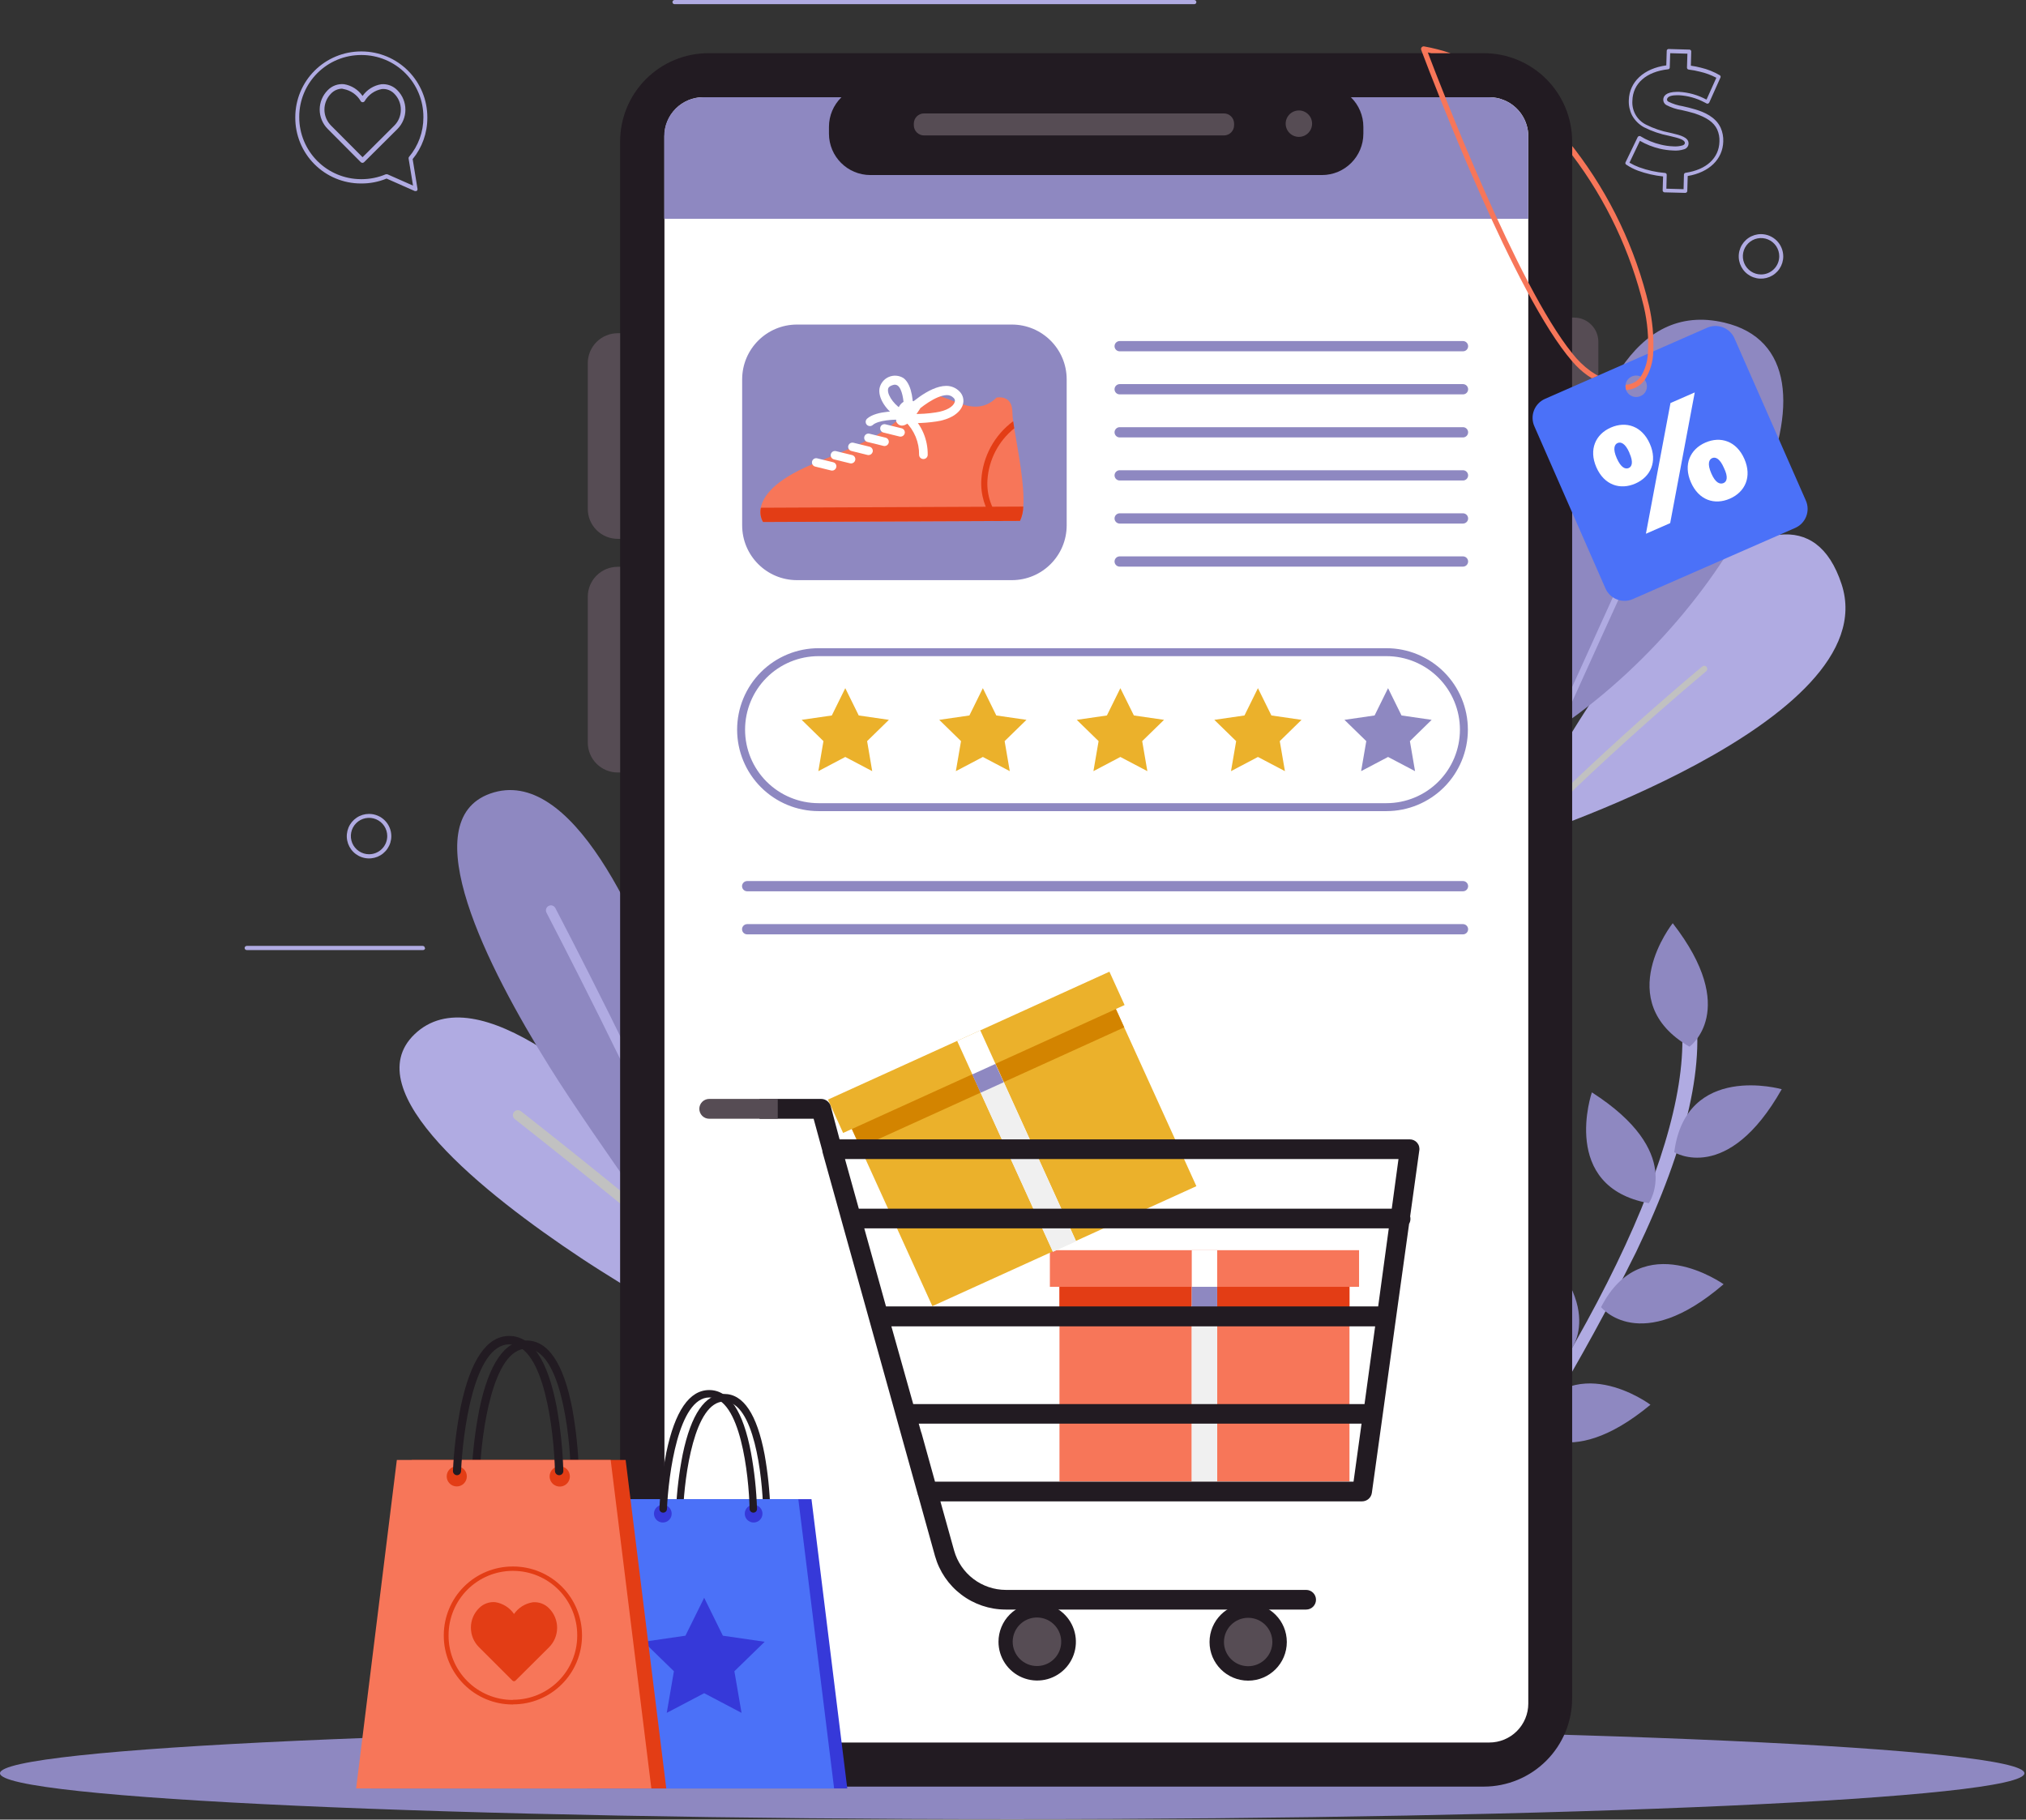 <svg width="334" height="300" viewBox="0 0 334 300" fill="none" xmlns="http://www.w3.org/2000/svg">
<rect x="0" y="0" width="334" height="300" fill="#333333" stroke="none"/>
<g clip-path="url(#clip0_178_2080)">
<path d="M166.87 299.93C259.03 299.93 333.74 296.541 333.74 292.36C333.74 288.179 259.03 284.79 166.87 284.79C74.71 284.79 0 288.179 0 292.36C0 296.541 74.71 299.93 166.87 299.93Z" fill="#8E88C1"/>
<path d="M68.32 170.54C78.6 160.62 99.58 179.41 111.77 192.23C117.38 198.11 121.13 202.74 121.13 202.74C123.003 204.54 124.616 206.173 125.97 207.64C126.71 208.45 127.36 209.19 127.97 209.89L110.75 216.68C105.38 213.48 99.59 209.94 95.81 207.43C79.72 196.75 58.61 179.92 68.32 170.54Z" fill="#B0ABE2"/>
<path d="M84.721 183.36C84.787 183.273 84.869 183.2 84.963 183.146C85.057 183.091 85.161 183.056 85.269 183.042C85.377 183.028 85.487 183.036 85.592 183.064C85.697 183.093 85.795 183.143 85.881 183.21C87.001 184.09 109.261 201.51 121.351 212.5L119.641 213.18C107.311 202.08 85.141 184.73 84.871 184.51C84.785 184.444 84.714 184.362 84.66 184.269C84.606 184.176 84.572 184.073 84.558 183.966C84.544 183.859 84.551 183.751 84.579 183.647C84.607 183.543 84.655 183.445 84.721 183.36Z" fill="#C1C1C1"/>
<path d="M115.559 182.07C116.519 184.483 117.313 186.637 117.939 188.53C118.419 190 118.799 191.3 119.079 192.46L105.479 197.84C101.149 191.7 94.219 181.75 90.559 175.84C80.339 159.45 68.089 135.38 80.809 130.84C94.279 126.06 105.599 151.84 111.399 168.56C114.059 176.31 115.559 182.07 115.559 182.07Z" fill="#8E88C1"/>
<path d="M111.731 195.37C106.121 181.25 90.261 150.81 90.091 150.47C89.992 150.276 89.973 150.051 90.038 149.843C90.104 149.636 90.248 149.462 90.441 149.36C90.536 149.31 90.641 149.279 90.749 149.269C90.857 149.26 90.965 149.271 91.068 149.304C91.172 149.336 91.267 149.389 91.35 149.459C91.433 149.528 91.501 149.614 91.551 149.71C92.271 151.08 107.661 180.64 113.271 194.76L111.731 195.37Z" fill="#B0ABE2"/>
<path d="M250.359 138.51C250.359 138.51 311.079 119.13 303.599 96.32C295.349 71.15 261.369 109.17 250.359 138.51Z" fill="#B0ABE2"/>
<path d="M244.311 144.42C258.001 128.7 280.311 110.12 280.631 109.89C280.681 109.847 280.739 109.814 280.802 109.794C280.866 109.773 280.932 109.766 280.998 109.771C281.064 109.777 281.129 109.796 281.187 109.826C281.246 109.857 281.298 109.899 281.341 109.95C281.426 110.054 281.467 110.188 281.456 110.322C281.445 110.456 281.382 110.581 281.281 110.67C281.001 110.9 258.491 129.61 244.901 145.27L244.311 144.42Z" fill="#C1C1C1"/>
<path d="M256.061 120.59C256.061 120.59 254.291 46.18 284.231 53.18C307.111 58.52 286.491 100.49 256.061 120.59Z" fill="#8E88C1"/>
<path d="M243.801 147.38C255.391 121.44 274.581 79.38 274.801 78.88C274.828 78.819 274.867 78.764 274.915 78.719C274.964 78.673 275.021 78.637 275.083 78.614C275.146 78.591 275.212 78.58 275.279 78.583C275.345 78.586 275.411 78.602 275.471 78.63C275.592 78.687 275.686 78.788 275.733 78.914C275.78 79.039 275.775 79.178 275.721 79.3C275.491 79.8 256.021 122.47 244.461 148.35L243.801 147.38Z" fill="#B0ABE2"/>
<path d="M238.79 257.98C250.443 241.639 260.786 224.402 269.72 206.43C278.25 188.68 281.4 174.6 279.08 164.58C279.056 164.411 278.996 164.248 278.906 164.103C278.816 163.957 278.696 163.832 278.555 163.735C278.414 163.638 278.254 163.572 278.086 163.54C277.917 163.508 277.744 163.511 277.577 163.549C277.41 163.587 277.253 163.659 277.115 163.761C276.978 163.863 276.863 163.992 276.778 164.141C276.692 164.289 276.639 164.454 276.62 164.624C276.602 164.794 276.619 164.967 276.67 165.13C280.73 182.66 266.61 215.75 235.73 257.94L238.79 257.98Z" fill="#B0ABE2"/>
<path d="M276.01 189.97C276.01 189.97 284.79 195.4 293.73 179.58C293.73 179.58 277.95 175.09 276.01 189.97Z" fill="#8E88C1"/>
<path d="M271.82 198.37C271.82 198.37 277.73 189.9 262.43 180.1C262.43 180.1 257.07 195.68 271.82 198.37Z" fill="#8E88C1"/>
<path d="M278.521 172.57C278.521 172.57 286.911 166.57 275.761 152.21C275.761 152.21 265.531 165.06 278.521 172.57Z" fill="#8E88C1"/>
<path d="M263.949 215.51C263.949 215.51 270.389 223.59 284.149 211.73C284.119 211.73 270.759 202.16 263.949 215.51Z" fill="#8E88C1"/>
<path d="M258.369 223.42C258.369 223.42 265.649 216.1 252.279 203.8C252.279 203.8 244.309 218.17 258.369 223.42Z" fill="#8E88C1"/>
<path d="M251.83 235C251.83 235 258.11 243.2 272.09 231.6C272.09 231.6 258.95 221.77 251.83 235Z" fill="#8E88C1"/>
<path d="M246.781 243.94C246.781 243.94 236.591 242.3 240.161 224.49C240.161 224.49 255.061 231.42 246.781 243.94Z" fill="#8E88C1"/>
<path d="M259.18 23.33V279.99C259.18 283.854 257.645 287.56 254.913 290.293C252.181 293.025 248.475 294.56 244.61 294.56H116.8C114.887 294.561 112.992 294.185 111.223 293.454C109.455 292.722 107.848 291.649 106.495 290.296C105.142 288.942 104.069 287.336 103.337 285.567C102.605 283.799 102.229 281.904 102.23 279.99V23.33C102.23 21.417 102.607 19.523 103.34 17.756C104.072 15.989 105.145 14.383 106.499 13.031C107.852 11.679 109.458 10.607 111.226 9.875C112.993 9.144 114.888 8.769 116.8 8.77H244.61C246.523 8.769 248.418 9.144 250.185 9.875C251.953 10.607 253.559 11.679 254.912 13.031C256.265 14.383 257.339 15.989 258.071 17.756C258.804 19.523 259.18 21.417 259.18 23.33Z" fill="#221B22"/>
<path d="M101.83 54.94H102.23V88.84H101.83C101.183 88.84 100.542 88.713 99.944 88.465C99.346 88.217 98.802 87.854 98.344 87.396C97.887 86.938 97.523 86.395 97.276 85.797C97.028 85.198 96.9 84.557 96.9 83.91V59.86C96.903 58.554 97.424 57.303 98.348 56.38C99.272 55.458 100.525 54.94 101.83 54.94Z" fill="#564C54"/>
<path d="M259.5 79.97H259.17V52.36H259.5C260.561 52.36 261.578 52.782 262.328 53.532C263.078 54.282 263.5 55.299 263.5 56.36V75.94C263.504 76.468 263.403 76.991 263.204 77.48C263.005 77.969 262.711 78.413 262.339 78.788C261.967 79.162 261.525 79.46 261.038 79.663C260.55 79.866 260.028 79.97 259.5 79.97Z" fill="#564C54"/>
<path d="M101.83 93.45H102.23V127.36H101.83C100.523 127.36 99.269 126.841 98.344 125.916C97.42 124.991 96.9 123.738 96.9 122.43V98.37C96.903 97.064 97.424 95.813 98.348 94.89C99.272 93.968 100.525 93.45 101.83 93.45Z" fill="#564C54"/>
<path d="M251.949 22.45V280.87C251.949 282.573 251.273 284.206 250.069 285.41C248.865 286.614 247.232 287.29 245.529 287.29H115.949C114.248 287.287 112.618 286.61 111.416 285.406C110.214 284.202 109.539 282.571 109.539 280.87V22.45C109.539 20.749 110.214 19.118 111.416 17.914C112.618 16.71 114.248 16.033 115.949 16.03H245.489C246.355 16.027 247.212 16.201 248.009 16.54C249.173 17.03 250.167 17.852 250.868 18.903C251.568 19.953 251.944 21.187 251.949 22.45Z" fill="white"/>
<path d="M241.18 145.26H123.18C122.955 145.26 122.738 145.35 122.579 145.509C122.42 145.668 122.33 145.885 122.33 146.11C122.333 146.334 122.423 146.547 122.583 146.705C122.742 146.862 122.956 146.95 123.18 146.95H241.18C241.404 146.95 241.618 146.862 241.778 146.705C241.937 146.547 242.027 146.334 242.03 146.11C242.03 145.885 241.941 145.668 241.781 145.509C241.622 145.35 241.405 145.26 241.18 145.26Z" fill="#8E88C1"/>
<path d="M241.18 152.36H123.18C122.955 152.36 122.738 152.45 122.579 152.609C122.42 152.768 122.33 152.985 122.33 153.21C122.333 153.434 122.423 153.647 122.583 153.805C122.742 153.962 122.956 154.05 123.18 154.05H241.18C241.404 154.05 241.618 153.962 241.778 153.805C241.937 153.647 242.027 153.434 242.03 153.21C242.03 152.985 241.941 152.768 241.781 152.609C241.622 152.45 241.405 152.36 241.18 152.36Z" fill="#8E88C1"/>
<path d="M241.18 57.92H184.58C184.357 57.92 184.144 57.831 183.986 57.674C183.829 57.516 183.74 57.303 183.74 57.08C183.74 56.856 183.828 56.642 183.986 56.482C184.143 56.323 184.357 56.233 184.58 56.23H241.18C241.406 56.23 241.622 56.319 241.781 56.479C241.941 56.638 242.03 56.855 242.03 57.08C242.03 57.191 242.008 57.301 241.965 57.404C241.923 57.506 241.86 57.599 241.781 57.678C241.702 57.756 241.608 57.817 241.505 57.859C241.402 57.901 241.291 57.921 241.18 57.92Z" fill="#8E88C1"/>
<path d="M241.18 65.02H184.58C184.357 65.02 184.144 64.931 183.986 64.774C183.829 64.617 183.74 64.403 183.74 64.18C183.74 63.956 183.828 63.742 183.986 63.583C184.143 63.423 184.357 63.333 184.58 63.33H241.18C241.406 63.33 241.622 63.42 241.781 63.579C241.941 63.738 242.03 63.955 242.03 64.18C242.03 64.291 242.008 64.401 241.965 64.504C241.923 64.606 241.86 64.699 241.781 64.778C241.702 64.856 241.608 64.917 241.505 64.959C241.402 65.001 241.291 65.021 241.18 65.02Z" fill="#8E88C1"/>
<path d="M241.18 72.12H184.58C184.358 72.117 184.146 72.028 183.989 71.871C183.832 71.714 183.743 71.502 183.74 71.28C183.74 71.056 183.828 70.842 183.986 70.683C184.143 70.523 184.357 70.433 184.58 70.43H241.18C241.406 70.43 241.622 70.519 241.781 70.679C241.941 70.838 242.03 71.055 242.03 71.28C242.028 71.504 241.937 71.717 241.778 71.875C241.619 72.032 241.404 72.12 241.18 72.12Z" fill="#8E88C1"/>
<path d="M241.18 79.22H184.58C184.358 79.217 184.146 79.128 183.989 78.971C183.832 78.814 183.743 78.602 183.74 78.38C183.74 78.156 183.828 77.942 183.986 77.782C184.143 77.623 184.357 77.533 184.58 77.53H241.18C241.406 77.53 241.622 77.62 241.781 77.779C241.941 77.938 242.03 78.155 242.03 78.38C242.028 78.604 241.937 78.817 241.778 78.975C241.619 79.132 241.404 79.22 241.18 79.22Z" fill="#8E88C1"/>
<path d="M241.18 86.32H184.58C184.358 86.317 184.146 86.228 183.989 86.071C183.832 85.914 183.743 85.702 183.74 85.48C183.74 85.256 183.828 85.042 183.986 84.882C184.143 84.723 184.357 84.633 184.58 84.63H241.18C241.406 84.63 241.622 84.72 241.781 84.879C241.941 85.038 242.03 85.255 242.03 85.48C242.028 85.704 241.937 85.917 241.778 86.075C241.619 86.232 241.404 86.32 241.18 86.32Z" fill="#8E88C1"/>
<path d="M241.18 93.42H184.58C184.358 93.417 184.146 93.328 183.989 93.171C183.832 93.014 183.743 92.802 183.74 92.58C183.74 92.356 183.828 92.142 183.986 91.982C184.143 91.823 184.357 91.733 184.58 91.73H241.18C241.406 91.73 241.622 91.82 241.781 91.979C241.941 92.138 242.03 92.355 242.03 92.58C242.028 92.804 241.937 93.017 241.778 93.175C241.619 93.332 241.404 93.42 241.18 93.42Z" fill="#8E88C1"/>
<path d="M174.661 244.25H222.471V207.94H174.661V244.25Z" fill="#F77659"/>
<path d="M173.081 212.16H224.051V206.12H173.081V212.16Z" fill="#F77659"/>
<path d="M174.661 215.48H222.471V212.16H174.661V215.48Z" fill="#E33D15"/>
<path d="M196.47 244.28H200.66V206.12H196.47V244.28Z" fill="white"/>
<path d="M200.661 215.26H196.471V244.28H200.661V215.26Z" fill="#F0F0F0"/>
<path d="M200.661 212.16H196.471V215.48H200.661V212.16Z" fill="#8E88C1"/>
<path d="M153.706 215.348L197.232 195.568L182.21 162.511L138.684 182.292L153.706 215.348Z" fill="#EBB12B"/>
<path d="M138.994 186.791L185.396 165.702L182.897 160.204L136.495 181.292L138.994 186.791Z" fill="#EBB12B"/>
<path d="M141.812 189.163L185.338 169.382L183.964 166.36L140.438 186.141L141.812 189.163Z" fill="#D38400"/>
<path d="M173.58 206.356L177.395 204.622L161.606 169.881L157.792 171.615L173.58 206.356Z" fill="white"/>
<path d="M165.387 178.239L161.572 179.973L173.579 206.392L177.394 204.659L165.387 178.239Z" fill="#F0F0F0"/>
<path d="M164.094 175.41L160.279 177.144L161.653 180.166L165.467 178.433L164.094 175.41Z" fill="#8E88C1"/>
<path d="M205.77 277.09C209.288 277.09 212.14 274.238 212.14 270.72C212.14 267.202 209.288 264.35 205.77 264.35C202.252 264.35 199.4 267.202 199.4 270.72C199.4 274.238 202.252 277.09 205.77 277.09Z" fill="#221B22"/>
<path d="M205.769 274.71C207.973 274.71 209.759 272.924 209.759 270.72C209.759 268.516 207.973 266.73 205.769 266.73C203.566 266.73 201.779 268.516 201.779 270.72C201.779 272.924 203.566 274.71 205.769 274.71Z" fill="#564C54"/>
<path d="M164.609 270.68C164.607 271.943 164.98 273.178 165.68 274.228C166.381 275.279 167.377 276.098 168.543 276.582C169.709 277.067 170.993 277.194 172.232 276.948C173.47 276.702 174.608 276.094 175.501 275.201C176.394 274.308 177.001 273.171 177.247 271.932C177.493 270.694 177.366 269.41 176.882 268.244C176.398 267.078 175.578 266.081 174.528 265.381C173.477 264.681 172.242 264.308 170.979 264.31C170.143 264.31 169.315 264.475 168.542 264.795C167.769 265.115 167.067 265.584 166.475 266.176C165.884 266.767 165.414 267.469 165.094 268.242C164.774 269.015 164.609 269.843 164.609 270.68Z" fill="#221B22"/>
<path d="M170.949 274.68C171.74 274.68 172.514 274.445 173.172 274.006C173.829 273.566 174.342 272.942 174.645 272.211C174.947 271.48 175.027 270.676 174.872 269.9C174.718 269.124 174.337 268.411 173.778 267.852C173.218 267.292 172.505 266.911 171.73 266.757C170.954 266.603 170.149 266.682 169.418 266.984C168.688 267.287 168.063 267.8 167.623 268.458C167.184 269.115 166.949 269.889 166.949 270.68C166.949 271.741 167.371 272.758 168.121 273.508C168.871 274.259 169.888 274.68 170.949 274.68Z" fill="#564C54"/>
<path d="M233.631 188.41C233.481 188.233 233.294 188.091 233.083 187.994C232.873 187.897 232.643 187.848 232.411 187.85H138.411L136.951 182.38C136.853 182.036 136.646 181.732 136.361 181.516C136.076 181.3 135.729 181.182 135.371 181.18H125.211V184.45H134.131L135.581 189.76C135.572 189.806 135.572 189.854 135.581 189.9L138.521 200.46L138.971 202.09L142.681 215.39L143.581 218.63L147.161 231.49L148.061 234.74L151.291 246.33C151.291 246.4 151.291 246.47 151.361 246.54L154.141 256.54C154.855 259.077 156.376 261.312 158.475 262.905C160.574 264.499 163.136 265.364 165.771 265.37H215.331C215.761 265.37 216.173 265.199 216.476 264.896C216.78 264.592 216.951 264.18 216.951 263.75C216.951 263.32 216.78 262.908 216.476 262.604C216.173 262.301 215.761 262.13 215.331 262.13H165.811C163.883 262.124 162.01 261.491 160.474 260.325C158.939 259.159 157.825 257.525 157.301 255.67L155.031 247.53H224.551C224.943 247.529 225.321 247.387 225.617 247.13C225.912 246.873 226.106 246.518 226.161 246.13L227.741 234.75L228.191 231.5L229.951 218.68L230.401 215.44L232.301 201.77C232.446 201.521 232.522 201.238 232.521 200.95C232.525 200.815 232.508 200.68 232.471 200.55L233.971 189.74C234.018 189.507 234.012 189.266 233.953 189.036C233.894 188.806 233.784 188.592 233.631 188.41ZM223.141 244.28H154.141L151.921 236.28C151.899 236.208 151.872 236.138 151.841 236.07L151.461 234.72H224.461L223.141 244.28ZM224.951 231.49H150.551L146.951 218.68H226.701L224.951 231.49ZM227.201 215.39H146.061L142.481 202.52H228.951L227.201 215.39ZM229.441 199.28H141.581L139.301 191.09H230.551L229.441 199.28Z" fill="#221B22"/>
<path d="M115.289 182.81C115.288 183.026 115.329 183.24 115.411 183.439C115.493 183.639 115.614 183.82 115.766 183.973C115.919 184.125 116.1 184.246 116.3 184.328C116.5 184.41 116.713 184.451 116.929 184.45H128.219V181.18H116.949C116.733 181.176 116.517 181.215 116.316 181.295C116.115 181.375 115.932 181.495 115.777 181.647C115.623 181.798 115.5 181.979 115.416 182.179C115.332 182.379 115.289 182.593 115.289 182.81Z" fill="#564C54"/>
<path d="M166.81 53.51H131.39C126.397 53.51 122.35 57.557 122.35 62.55V86.61C122.35 91.603 126.397 95.65 131.39 95.65H166.81C171.802 95.65 175.85 91.603 175.85 86.61V62.55C175.85 57.557 171.802 53.51 166.81 53.51Z" fill="#8E88C1"/>
<path d="M125.789 86.06L168.159 85.88C168.5 85.139 168.684 84.335 168.699 83.52C168.949 79.94 167.789 74.22 167.209 70.62C167.139 70.2 167.079 69.8 167.029 69.45C166.957 68.963 166.913 68.472 166.899 67.98C166.899 64.98 164.289 65.55 164.289 65.55C160.019 69.77 155.139 63.49 152.289 65.55C152.289 65.55 151.069 66.43 147.719 69.47C144.369 72.51 138.659 74.53 133.799 76.59C127.529 79.25 125.799 81.88 125.419 83.69C125.244 84.499 125.376 85.343 125.789 86.06Z" fill="#F77659"/>
<path d="M125.789 86.06L168.159 85.88C168.5 85.139 168.684 84.335 168.699 83.52L125.439 83.71C125.263 84.51 125.388 85.346 125.789 86.06Z" fill="#E33D15"/>
<path d="M151.69 67.37C151.69 67.37 150.92 65.52 149.24 66.12C147.56 66.72 147.74 69.49 147.74 69.49C147.74 69.49 148.76 72.01 151.69 67.37Z" fill="white"/>
<path d="M152.239 75.68C152.425 75.68 152.603 75.606 152.734 75.475C152.866 75.344 152.939 75.166 152.939 74.98C152.956 73.752 152.717 72.534 152.239 71.403C151.76 70.272 151.052 69.253 150.159 68.41C150.089 68.348 150.007 68.302 149.918 68.272C149.829 68.243 149.736 68.231 149.642 68.239C149.549 68.246 149.458 68.272 149.375 68.316C149.293 68.359 149.219 68.418 149.159 68.49C149.038 68.633 148.977 68.819 148.992 69.007C149.007 69.194 149.096 69.368 149.239 69.49C149.975 70.202 150.557 71.058 150.949 72.004C151.342 72.95 151.535 73.966 151.519 74.99C151.521 75.083 151.54 75.174 151.577 75.26C151.614 75.345 151.668 75.421 151.735 75.486C151.802 75.55 151.881 75.6 151.968 75.633C152.054 75.667 152.147 75.683 152.239 75.68Z" fill="white"/>
<path d="M143.41 70.25C143.584 70.249 143.751 70.185 143.88 70.07C144.76 69.28 147.36 69.12 148.79 69.21C148.882 69.215 148.974 69.203 149.061 69.172C149.148 69.142 149.229 69.095 149.297 69.034C149.366 68.972 149.422 68.898 149.462 68.815C149.502 68.732 149.525 68.642 149.53 68.55C149.536 68.459 149.523 68.368 149.493 68.283C149.464 68.197 149.417 68.118 149.357 68.05C149.297 67.982 149.223 67.927 149.142 67.888C149.06 67.848 148.971 67.825 148.88 67.82C148.44 67.82 144.55 67.6 142.94 69.03C142.835 69.125 142.761 69.249 142.728 69.387C142.695 69.525 142.705 69.669 142.756 69.802C142.807 69.934 142.897 70.047 143.013 70.127C143.13 70.208 143.269 70.25 143.41 70.25Z" fill="white"/>
<path d="M149.571 69.68L149.861 68.19L149.141 67.47C149.531 67.07 153.061 63.63 155.991 63.62C156.399 63.616 156.804 63.696 157.181 63.854C157.557 64.012 157.897 64.246 158.181 64.54C158.474 64.828 158.679 65.193 158.771 65.594C158.864 65.994 158.839 66.413 158.701 66.8C158.241 68.15 156.571 69.18 154.361 69.49C153.242 69.658 152.112 69.749 150.981 69.76C150.509 69.772 150.038 69.746 149.571 69.68ZM150.571 68.25C151.802 68.274 153.034 68.19 154.251 68C156.101 67.74 157.161 67 157.381 66.32C157.431 66.196 157.44 66.06 157.408 65.931C157.376 65.801 157.303 65.686 157.201 65.6C157.058 65.45 156.886 65.331 156.695 65.251C156.503 65.172 156.298 65.134 156.091 65.14C154.261 65.19 151.721 67.21 150.551 68.29L150.571 68.25Z" fill="white"/>
<path d="M148.41 69.06L149.05 67.69C147.65 67.03 146.31 65.3 146.39 64.26C146.39 64 146.52 63.69 147.18 63.49C147.313 63.433 147.458 63.412 147.601 63.427C147.745 63.443 147.882 63.496 148 63.58C148.74 64.15 149 66.06 149 67.13H150.51C150.51 66.77 150.51 63.56 148.98 62.36C148.617 62.123 148.201 61.98 147.769 61.945C147.338 61.909 146.904 61.981 146.507 62.154C146.11 62.328 145.763 62.598 145.496 62.939C145.229 63.281 145.052 63.683 144.98 64.11C144.74 66 146.63 68.22 148.41 69.06Z" fill="white"/>
<path d="M163.839 85.89H165.089C164.279 84.969 163.658 83.896 163.263 82.735C162.869 81.573 162.708 80.344 162.789 79.12C162.898 77.475 163.347 75.87 164.108 74.406C164.868 72.943 165.925 71.654 167.209 70.62C167.139 70.2 167.079 69.8 167.029 69.45C165.507 70.575 164.248 72.018 163.341 73.68C162.434 75.341 161.901 77.181 161.779 79.07C161.628 81.516 162.359 83.936 163.839 85.89Z" fill="#E33D15"/>
<path d="M148.469 71.99C148.626 71.988 148.778 71.934 148.901 71.836C149.025 71.738 149.112 71.603 149.149 71.45C149.191 71.27 149.16 71.08 149.063 70.923C148.965 70.765 148.809 70.653 148.629 70.61L145.989 69.96C145.899 69.935 145.805 69.929 145.712 69.942C145.619 69.954 145.53 69.985 145.449 70.033C145.369 70.08 145.299 70.144 145.243 70.219C145.187 70.294 145.147 70.379 145.125 70.47C145.103 70.561 145.1 70.656 145.115 70.748C145.13 70.84 145.163 70.929 145.213 71.008C145.263 71.087 145.328 71.156 145.405 71.209C145.481 71.263 145.568 71.3 145.659 71.32L148.299 71.97L148.469 71.99Z" fill="white"/>
<path d="M145.831 73.54C145.988 73.538 146.14 73.484 146.263 73.386C146.386 73.288 146.473 73.153 146.511 73C146.553 72.821 146.523 72.633 146.428 72.475C146.332 72.318 146.179 72.205 146.001 72.16L143.351 71.51C143.26 71.485 143.166 71.479 143.073 71.492C142.981 71.504 142.891 71.535 142.811 71.583C142.73 71.63 142.66 71.694 142.604 71.769C142.549 71.844 142.509 71.929 142.487 72.02C142.464 72.111 142.461 72.206 142.476 72.298C142.491 72.39 142.524 72.479 142.574 72.558C142.624 72.637 142.689 72.706 142.766 72.759C142.842 72.813 142.929 72.85 143.021 72.87L145.661 73.52L145.831 73.54Z" fill="white"/>
<path d="M143.19 75.03C143.347 75.028 143.499 74.974 143.622 74.876C143.745 74.778 143.832 74.643 143.87 74.49C143.912 74.311 143.883 74.123 143.787 73.966C143.692 73.808 143.538 73.695 143.36 73.65L140.71 73C140.62 72.975 140.525 72.969 140.433 72.982C140.34 72.994 140.251 73.025 140.17 73.073C140.09 73.12 140.019 73.184 139.964 73.259C139.908 73.334 139.868 73.419 139.846 73.51C139.824 73.601 139.82 73.696 139.835 73.788C139.85 73.88 139.884 73.969 139.934 74.048C139.983 74.127 140.048 74.196 140.125 74.249C140.202 74.303 140.288 74.341 140.38 74.36L143.02 75.01L143.19 75.03Z" fill="white"/>
<path d="M140.309 76.41C140.466 76.408 140.618 76.354 140.741 76.256C140.864 76.158 140.952 76.022 140.989 75.87C141.031 75.691 141.002 75.503 140.906 75.345C140.811 75.188 140.657 75.075 140.479 75.03L137.829 74.38C137.739 74.355 137.645 74.349 137.552 74.362C137.459 74.374 137.37 74.405 137.289 74.453C137.209 74.5 137.139 74.564 137.083 74.639C137.027 74.714 136.987 74.799 136.965 74.89C136.943 74.981 136.939 75.076 136.954 75.168C136.969 75.26 137.003 75.349 137.053 75.428C137.102 75.507 137.168 75.576 137.244 75.629C137.321 75.683 137.408 75.72 137.499 75.74L140.149 76.39L140.309 76.41Z" fill="white"/>
<path d="M137.19 77.59C137.346 77.587 137.496 77.533 137.617 77.435C137.739 77.337 137.824 77.202 137.86 77.05C137.883 76.961 137.889 76.869 137.876 76.778C137.863 76.687 137.832 76.6 137.784 76.521C137.736 76.442 137.673 76.374 137.599 76.321C137.524 76.268 137.439 76.23 137.35 76.21L134.7 75.56C134.521 75.522 134.335 75.555 134.181 75.652C134.027 75.749 133.916 75.902 133.873 76.079C133.83 76.257 133.858 76.444 133.951 76.601C134.044 76.757 134.194 76.872 134.37 76.92L137.02 77.57L137.19 77.59Z" fill="white"/>
<path d="M139.35 124.8L134.91 127.14L135.75 122.19L132.16 118.68L137.13 117.96L139.35 113.46L141.57 117.96L146.54 118.68L142.95 122.19L143.79 127.14L139.35 124.8Z" fill="#EBB12B"/>
<path d="M162.03 124.8L157.58 127.14L158.43 122.19L154.84 118.68L159.81 117.96L162.03 113.46L164.25 117.96L169.22 118.68L165.62 122.19L166.47 127.14L162.03 124.8Z" fill="#EBB12B"/>
<path d="M184.7 124.8L180.26 127.14L181.11 122.19L177.51 118.68L182.48 117.96L184.7 113.46L186.93 117.96L191.9 118.68L188.3 122.19L189.15 127.14L184.7 124.8Z" fill="#EBB12B"/>
<path d="M207.379 124.8L202.939 127.14L203.789 122.19L200.189 118.68L205.159 117.96L207.379 113.46L209.599 117.96L214.569 118.68L210.979 122.19L211.829 127.14L207.379 124.8Z" fill="#EBB12B"/>
<path d="M228.831 124.8L224.391 127.14L225.241 122.19L221.641 118.68L226.611 117.96L228.831 113.46L231.051 117.96L236.021 118.68L232.431 122.19L233.281 127.14L228.831 124.8Z" fill="#8E88C1"/>
<path d="M228.6 133.73H134.95C131.388 133.73 127.972 132.315 125.453 129.796C122.934 127.278 121.52 123.862 121.52 120.3C121.52 116.738 122.934 113.322 125.453 110.804C127.972 108.285 131.388 106.87 134.95 106.87H228.56C232.121 106.87 235.537 108.285 238.056 110.804C240.575 113.322 241.99 116.738 241.99 120.3C241.99 123.862 240.575 127.278 238.056 129.796C235.537 132.315 232.121 133.73 228.56 133.73H228.6ZM134.95 108.18C131.735 108.18 128.652 109.457 126.379 111.73C124.106 114.003 122.83 117.086 122.83 120.3C122.83 123.514 124.106 126.597 126.379 128.87C128.652 131.143 131.735 132.42 134.95 132.42H228.56C231.774 132.42 234.857 131.143 237.13 128.87C239.403 126.597 240.68 123.514 240.68 120.3C240.68 117.086 239.403 114.003 237.13 111.73C234.857 109.457 231.774 108.18 228.56 108.18H134.95Z" fill="#8E88C1"/>
<path d="M251.95 22.45V36.07H109.5V22.45C109.5 20.749 110.175 19.118 111.377 17.914C112.579 16.71 114.209 16.033 115.91 16.03H245.49C246.356 16.027 247.213 16.201 248.01 16.54C249.174 17.03 250.168 17.852 250.868 18.903C251.569 19.953 251.945 21.187 251.95 22.45Z" fill="#8E88C1"/>
<path d="M217.93 14.09H143.49C139.718 14.09 136.66 17.148 136.66 20.92V22.03C136.66 25.802 139.718 28.86 143.49 28.86H217.93C221.702 28.86 224.76 25.802 224.76 22.03V20.92C224.76 17.148 221.702 14.09 217.93 14.09Z" fill="#221B22"/>
<path d="M201.77 18.7H152.33C151.403 18.7 150.65 19.452 150.65 20.38V20.65C150.65 21.578 151.403 22.33 152.33 22.33H201.77C202.698 22.33 203.45 21.578 203.45 20.65V20.38C203.45 19.452 202.698 18.7 201.77 18.7Z" fill="#564C54"/>
<path d="M216.309 20.39C216.309 20.821 216.181 21.243 215.942 21.601C215.702 21.96 215.362 22.239 214.963 22.404C214.565 22.569 214.127 22.612 213.704 22.528C213.281 22.444 212.893 22.236 212.588 21.931C212.283 21.627 212.075 21.238 211.991 20.815C211.907 20.392 211.95 19.954 212.115 19.556C212.28 19.157 212.56 18.817 212.918 18.577C213.277 18.338 213.698 18.21 214.129 18.21C214.707 18.21 215.262 18.44 215.671 18.849C216.08 19.257 216.309 19.812 216.309 20.39Z" fill="#564C54"/>
<path d="M252.949 70.28L264.669 97.01C265.035 97.843 265.717 98.496 266.565 98.826C267.412 99.156 268.356 99.136 269.189 98.77L295.949 87.04C296.361 86.86 296.734 86.6 297.045 86.276C297.357 85.951 297.601 85.569 297.765 85.15C297.928 84.731 298.007 84.284 297.998 83.835C297.988 83.385 297.89 82.942 297.709 82.53L285.949 55.8C285.77 55.387 285.511 55.014 285.187 54.701C284.863 54.389 284.481 54.143 284.062 53.979C283.643 53.814 283.195 53.734 282.745 53.743C282.295 53.752 281.851 53.849 281.439 54.03L254.709 65.76C254.296 65.94 253.923 66.2 253.61 66.525C253.298 66.85 253.053 67.234 252.889 67.654C252.726 68.074 252.647 68.522 252.657 68.973C252.667 69.424 252.767 69.868 252.949 70.28ZM270.769 65.12C270.457 65.346 270.08 65.463 269.695 65.455C269.31 65.447 268.938 65.313 268.636 65.075C268.333 64.836 268.117 64.505 268.02 64.133C267.923 63.76 267.949 63.366 268.096 63.01C268.243 62.654 268.502 62.356 268.834 62.16C269.166 61.965 269.553 61.883 269.935 61.927C270.318 61.971 270.675 62.139 270.954 62.405C271.233 62.67 271.417 63.02 271.479 63.4C271.537 63.723 271.503 64.055 271.381 64.359C271.259 64.663 271.054 64.927 270.789 65.12H270.769Z" fill="#4B71F8"/>
<path d="M263.17 77.04C261.89 74.1 263.04 71.59 265.56 70.49C268.08 69.39 270.7 70.24 271.99 73.17C273.28 76.1 272.12 78.62 269.61 79.72C267.1 80.82 264.47 80 263.17 77.04ZM275.39 66.45L279.39 64.7L275.34 86.25L271.34 88L275.39 66.45ZM268.62 74.65C267.93 73.06 267.2 72.82 266.68 73.04C266.16 73.26 265.84 73.98 266.54 75.56C267.24 77.14 267.96 77.39 268.49 77.17C269.02 76.95 269.32 76.24 268.62 74.68V74.65ZM278.76 79.52C277.47 76.59 278.63 74.07 281.14 72.97C283.65 71.87 286.28 72.72 287.57 75.66C288.86 78.6 287.7 81.11 285.19 82.21C282.68 83.31 280.06 82.49 278.76 79.52ZM284.2 77.14C283.51 75.55 282.78 75.3 282.26 75.53C281.74 75.76 281.43 76.46 282.12 78.05C282.81 79.64 283.55 79.88 284.12 79.65C284.69 79.42 284.95 78.68 284.2 77.14Z" fill="white"/>
<path d="M271.85 50.38C269.625 41.003 265.44 32.203 259.57 24.56L259.19 24.08V25.58C264.807 33.011 268.828 41.522 271 50.58C271.599 53.124 271.822 55.742 271.66 58.35C271.594 59.682 271.184 60.974 270.47 62.1C270.243 62.419 269.962 62.697 269.64 62.92C269.153 63.236 268.59 63.416 268.01 63.44C267.966 63.733 267.997 64.032 268.1 64.31C268.702 64.278 269.289 64.11 269.817 63.819C270.346 63.528 270.801 63.122 271.15 62.63C272.046 61.236 272.531 59.617 272.55 57.96C272.657 55.413 272.421 52.864 271.85 50.38ZM259.19 58.24C250.19 47.13 237.58 14.44 235.43 8.77C235.411 8.728 235.394 8.684 235.38 8.64L235.95 8.77H239.13C237.71 8.29 236.256 7.916 234.78 7.65C234.705 7.636 234.627 7.643 234.555 7.669C234.483 7.696 234.419 7.741 234.37 7.8C234.32 7.858 234.287 7.929 234.275 8.005C234.263 8.081 234.271 8.159 234.3 8.23L234.5 8.77C236.39 13.77 249.78 48.77 259.19 59.57C259.93 60.449 260.776 61.231 261.71 61.9C261.96 62.07 262.2 62.23 262.44 62.37L263.44 61.95C263.05 61.72 262.64 61.47 262.23 61.19C261.079 60.359 260.055 59.365 259.19 58.24Z" fill="#F77659"/>
<path d="M112.02 249.39C111.942 249.387 111.865 249.369 111.793 249.337C111.722 249.304 111.658 249.257 111.605 249.2C111.552 249.142 111.511 249.074 111.484 249C111.458 248.927 111.446 248.848 111.45 248.77C111.597 245.747 111.965 242.739 112.55 239.77C113.93 233.17 116.23 229.82 119.39 229.82C122.55 229.82 124.79 233.17 126.05 239.82C126.578 242.794 126.892 245.801 126.99 248.82C126.993 248.899 126.979 248.978 126.951 249.052C126.923 249.126 126.879 249.193 126.824 249.25C126.769 249.307 126.703 249.352 126.631 249.383C126.558 249.414 126.479 249.43 126.4 249.43C126.323 249.433 126.247 249.42 126.176 249.392C126.104 249.365 126.039 249.323 125.984 249.27C125.929 249.217 125.885 249.153 125.855 249.083C125.825 249.012 125.81 248.937 125.81 248.86C125.67 243.39 124.33 231.07 119.39 231.07C114.45 231.07 112.86 243.4 112.63 248.87C112.61 249.017 112.537 249.151 112.425 249.247C112.312 249.343 112.168 249.394 112.02 249.39Z" fill="#221B22"/>
<path d="M139.68 294.86H96.83L102.73 247.17H133.78L139.68 294.86Z" fill="#3639D9"/>
<path d="M137.51 294.86H94.66L100.56 247.17H131.61L137.51 294.86Z" fill="#4B71F8"/>
<path d="M116.089 279.16L122.249 282.4L121.069 275.54L126.059 270.68L119.169 269.68L116.089 263.43L112.999 269.68L106.109 270.68L111.099 275.54L109.919 282.4L116.089 279.16Z" fill="#3639D9"/>
<path d="M109.271 251.02C110.077 251.02 110.731 250.366 110.731 249.56C110.731 248.754 110.077 248.1 109.271 248.1C108.464 248.1 107.811 248.754 107.811 249.56C107.811 250.366 108.464 251.02 109.271 251.02Z" fill="#3639D9"/>
<path d="M124.239 251.02C125.046 251.02 125.699 250.366 125.699 249.56C125.699 248.754 125.046 248.1 124.239 248.1C123.433 248.1 122.779 248.754 122.779 249.56C122.779 250.366 123.433 251.02 124.239 251.02Z" fill="#3639D9"/>
<path d="M109.3 249.39C109.219 249.389 109.139 249.371 109.064 249.338C108.99 249.305 108.923 249.257 108.868 249.197C108.813 249.137 108.77 249.066 108.743 248.99C108.716 248.913 108.705 248.831 108.71 248.75C108.862 245.633 109.243 242.531 109.85 239.47C111.27 232.64 113.65 229.18 116.92 229.18C120.19 229.18 122.51 232.64 123.8 239.48C124.364 242.544 124.699 245.646 124.8 248.76C124.804 248.841 124.792 248.923 124.764 248.999C124.735 249.075 124.692 249.145 124.636 249.204C124.579 249.263 124.512 249.31 124.437 249.342C124.362 249.374 124.282 249.39 124.2 249.39C124.04 249.393 123.885 249.332 123.769 249.222C123.653 249.112 123.586 248.96 123.58 248.8C123.45 243.15 122.06 230.4 116.95 230.4C111.84 230.4 110.2 243.16 109.95 248.81C109.947 248.891 109.927 248.97 109.892 249.044C109.857 249.117 109.808 249.183 109.747 249.237C109.687 249.291 109.616 249.332 109.539 249.358C109.462 249.385 109.381 249.395 109.3 249.39Z" fill="#221B22"/>
<path d="M78.43 243.22C78.341 243.217 78.254 243.197 78.173 243.161C78.092 243.124 78.019 243.071 77.958 243.006C77.898 242.941 77.851 242.865 77.82 242.781C77.79 242.698 77.776 242.609 77.78 242.52C77.951 239.094 78.368 235.686 79.03 232.32C80.6 224.82 83.21 221.01 86.8 221.01C90.39 221.01 92.93 224.82 94.36 232.33C94.961 235.7 95.318 239.109 95.43 242.53C95.431 242.619 95.415 242.708 95.382 242.791C95.349 242.874 95.3 242.95 95.238 243.014C95.176 243.078 95.102 243.129 95.019 243.164C94.938 243.2 94.849 243.219 94.76 243.22C94.584 243.22 94.415 243.151 94.29 243.027C94.164 242.904 94.093 242.736 94.09 242.56C93.93 236.36 92.41 222.36 86.8 222.36C81.19 222.36 79.38 236.36 79.12 242.58C79.11 242.755 79.032 242.919 78.904 243.039C78.775 243.158 78.605 243.223 78.43 243.22Z" fill="#221B22"/>
<path d="M109.84 294.86H61.17L67.88 240.7H103.14L109.84 294.86Z" fill="#E33D15"/>
<path d="M107.381 294.86H58.711L65.421 240.7H100.671L107.381 294.86Z" fill="#F77659"/>
<path d="M84.59 281.02H84.48C81.476 281.015 78.597 279.818 76.475 277.692C74.352 275.565 73.16 272.684 73.16 269.68V269.59C73.168 266.587 74.366 263.709 76.492 261.587C78.617 259.466 81.497 258.273 84.5 258.27H84.62C87.625 258.275 90.505 259.472 92.629 261.598C94.753 263.724 95.948 266.605 95.95 269.61V269.68C95.942 272.685 94.743 275.564 92.615 277.686C90.488 279.808 87.605 281 84.6 281L84.59 281.02ZM84.59 280.24C87.392 280.24 90.079 279.128 92.061 277.148C94.043 275.168 95.157 272.482 95.16 269.68V269.59C95.165 266.787 94.059 264.097 92.083 262.11C90.106 260.123 87.423 259.001 84.62 258.99H84.51C81.711 259.001 79.03 260.118 77.051 262.098C75.073 264.078 73.958 266.761 73.95 269.56V269.68C73.948 271.068 74.218 272.443 74.747 273.727C75.276 275.01 76.052 276.177 77.032 277.16C78.011 278.143 79.175 278.924 80.457 279.458C81.738 279.991 83.112 280.267 84.5 280.27L84.59 280.24Z" fill="#E33D15"/>
<path d="M84.741 277.19C84.69 277.19 84.639 277.18 84.593 277.159C84.546 277.138 84.505 277.108 84.471 277.07L78.951 271.56C78.103 270.707 77.628 269.553 77.631 268.35C77.629 267.755 77.746 267.166 77.975 266.617C78.203 266.067 78.538 265.569 78.961 265.15C79.307 264.794 79.728 264.519 80.193 264.346C80.658 264.173 81.156 264.106 81.651 264.15C82.271 264.25 82.864 264.474 83.395 264.809C83.927 265.144 84.384 265.583 84.741 266.1C85.099 265.584 85.558 265.146 86.091 264.814C86.624 264.482 87.22 264.263 87.841 264.17C88.334 264.126 88.83 264.194 89.294 264.367C89.758 264.54 90.177 264.814 90.521 265.17C91.369 266.021 91.845 267.173 91.845 268.375C91.845 269.577 91.369 270.729 90.521 271.58L85.001 277.07C84.968 277.107 84.928 277.136 84.883 277.157C84.839 277.178 84.79 277.189 84.741 277.19Z" fill="#E33D15"/>
<path d="M75.301 245.07C76.217 245.07 76.961 244.327 76.961 243.41C76.961 242.493 76.217 241.75 75.301 241.75C74.384 241.75 73.641 242.493 73.641 243.41C73.641 244.327 74.384 245.07 75.301 245.07Z" fill="#E33D15"/>
<path d="M93.949 243.41C93.951 243.741 93.855 244.065 93.672 244.342C93.489 244.618 93.229 244.833 92.923 244.961C92.618 245.089 92.281 245.122 91.956 245.058C91.631 244.994 91.333 244.835 91.099 244.601C90.864 244.367 90.705 244.068 90.641 243.743C90.577 243.418 90.611 243.082 90.738 242.776C90.866 242.471 91.082 242.21 91.358 242.027C91.634 241.845 91.958 241.748 92.289 241.75C92.73 241.75 93.152 241.925 93.463 242.236C93.775 242.548 93.949 242.97 93.949 243.41Z" fill="#E33D15"/>
<path d="M75.339 243.22C75.247 243.218 75.156 243.196 75.072 243.158C74.988 243.12 74.912 243.065 74.85 242.997C74.787 242.929 74.739 242.849 74.708 242.762C74.677 242.675 74.664 242.582 74.669 242.49C74.84 238.947 75.268 235.421 75.949 231.94C77.569 224.19 80.269 220.26 83.949 220.26C87.629 220.26 90.299 224.19 91.769 231.96C92.396 235.441 92.763 238.964 92.869 242.5C92.873 242.592 92.859 242.684 92.826 242.771C92.794 242.858 92.745 242.937 92.681 243.004C92.618 243.071 92.542 243.125 92.457 243.162C92.373 243.199 92.281 243.219 92.189 243.22C92.007 243.22 91.832 243.149 91.701 243.022C91.57 242.895 91.494 242.722 91.489 242.54C91.329 236.13 89.759 221.65 83.949 221.65C78.139 221.65 76.289 236.14 76.009 242.56C76.002 242.734 75.928 242.899 75.804 243.022C75.68 243.144 75.514 243.215 75.339 243.22Z" fill="#221B22"/>
<path d="M277.841 31.8L274.401 31.71C274.32 31.704 274.245 31.669 274.191 31.61C274.162 31.581 274.139 31.547 274.124 31.509C274.108 31.471 274.1 31.431 274.101 31.39L274.17 29.09C272.757 28.944 271.367 28.625 270.031 28.14C269.348 27.883 268.697 27.547 268.091 27.14C268.027 27.102 267.981 27.042 267.961 26.972C267.94 26.901 267.947 26.826 267.981 26.76L269.981 22.61C269.999 22.571 270.025 22.537 270.058 22.509C270.091 22.482 270.129 22.462 270.17 22.45C270.21 22.433 270.252 22.424 270.295 22.424C270.339 22.424 270.381 22.433 270.42 22.45C271.47 23.099 272.619 23.572 273.821 23.85C274.476 24.01 275.146 24.104 275.821 24.13C276.363 24.174 276.909 24.116 277.43 23.96C277.71 23.84 277.761 23.7 277.761 23.56C277.761 23.06 276.76 22.77 275.56 22.49L275.141 22.39C273.716 22.114 272.336 21.643 271.041 20.99C270.193 20.532 269.498 19.837 269.041 18.99C268.66 18.221 268.481 17.367 268.521 16.51C268.611 13.51 270.971 11.28 274.701 10.78L274.771 8.38C274.769 8.341 274.777 8.301 274.792 8.265C274.808 8.229 274.831 8.196 274.86 8.17C274.889 8.141 274.924 8.119 274.962 8.103C274.999 8.088 275.04 8.08 275.081 8.08L278.521 8.18C278.56 8.181 278.599 8.19 278.635 8.207C278.67 8.223 278.703 8.246 278.73 8.275C278.757 8.304 278.778 8.338 278.792 8.374C278.805 8.411 278.812 8.451 278.81 8.49L278.75 10.83C279.31 10.907 279.864 11.017 280.411 11.16C281.5 11.416 282.545 11.834 283.511 12.4C283.574 12.438 283.621 12.497 283.643 12.567C283.665 12.637 283.66 12.713 283.631 12.78L281.781 16.91C281.741 16.983 281.678 17.04 281.601 17.07C281.523 17.1 281.438 17.1 281.36 17.07L281.021 16.89C279.708 16.186 278.257 15.78 276.771 15.7H276.481C275.741 15.7 274.841 15.83 274.821 16.42C274.821 16.5 274.82 16.62 275.06 16.77C275.799 17.132 276.588 17.382 277.401 17.51C278.061 17.66 278.81 17.83 279.55 18.06C280.91 18.48 282.821 19.25 283.661 21.06C283.979 21.776 284.126 22.557 284.091 23.34C284.001 26.26 281.771 28.42 278.231 29.02L278.161 31.48C278.162 31.52 278.154 31.559 278.139 31.595C278.123 31.631 278.1 31.664 278.071 31.69C278.042 31.723 278.006 31.75 277.967 31.769C277.927 31.788 277.884 31.798 277.841 31.8ZM274.711 31.11L277.55 31.19L277.61 28.78C277.614 28.709 277.642 28.642 277.689 28.589C277.737 28.536 277.801 28.501 277.87 28.49C281.3 27.99 283.391 26.07 283.461 23.35C283.498 22.663 283.371 21.978 283.091 21.35C282.531 20.15 281.341 19.35 279.351 18.69C278.641 18.47 277.89 18.3 277.24 18.15C276.35 18.012 275.489 17.728 274.691 17.31C274.541 17.221 274.418 17.096 274.332 16.945C274.246 16.794 274.201 16.624 274.201 16.45C274.201 15.86 274.621 15.16 276.461 15.14H276.771C278.348 15.223 279.888 15.653 281.281 16.4H281.341L282.951 12.82C282.097 12.371 281.19 12.035 280.25 11.82C279.636 11.661 279.011 11.544 278.381 11.47C278.305 11.46 278.236 11.423 278.187 11.366C278.137 11.309 278.11 11.236 278.11 11.16L278.18 8.85L275.341 8.77L275.271 11.13C275.271 11.202 275.244 11.272 275.196 11.325C275.148 11.379 275.082 11.413 275.011 11.42C271.391 11.82 269.19 13.76 269.11 16.6C269.052 17.404 269.232 18.206 269.629 18.908C270.026 19.609 270.621 20.177 271.341 20.54C272.584 21.17 273.911 21.621 275.281 21.88L275.701 21.98C276.961 22.28 278.39 22.63 278.37 23.66C278.367 23.872 278.296 24.077 278.169 24.246C278.041 24.415 277.863 24.539 277.661 24.6C277.065 24.795 276.435 24.867 275.81 24.81C275.08 24.783 274.353 24.686 273.641 24.52C272.487 24.249 271.378 23.811 270.351 23.22L268.631 26.82C269.14 27.12 269.676 27.375 270.231 27.58C271.606 28.081 273.042 28.397 274.5 28.52C274.577 28.528 274.647 28.564 274.697 28.622C274.747 28.679 274.773 28.754 274.771 28.83L274.711 31.11Z" fill="#B0ABE2"/>
<path d="M110.859 0.35C110.862 0.441 110.9 0.528 110.965 0.591C111.031 0.655 111.118 0.69 111.209 0.69H196.889C196.98 0.69 197.066 0.654 197.13 0.59C197.194 0.527 197.229 0.44 197.229 0.35C197.229 0.259 197.194 0.171 197.13 0.106C197.067 0.041 196.98 0.003 196.889 0H111.209C111.117 0 111.028 0.037 110.962 0.103C110.896 0.168 110.859 0.257 110.859 0.35Z" fill="#B0ABE2"/>
<path d="M70.04 156.3C70.04 156.209 70.004 156.121 69.941 156.056C69.877 155.991 69.791 155.953 69.7 155.95H40.7C40.614 155.948 40.53 155.976 40.463 156.029C40.395 156.082 40.348 156.156 40.33 156.24C40.322 156.29 40.326 156.341 40.341 156.389C40.355 156.438 40.38 156.482 40.413 156.52C40.446 156.558 40.487 156.589 40.533 156.609C40.579 156.63 40.629 156.641 40.68 156.64H69.74C69.83 156.64 69.916 156.604 69.98 156.54C70.044 156.477 70.08 156.39 70.08 156.3H70.04Z" fill="#B0ABE2"/>
<path d="M68.51 31.5C68.467 31.51 68.422 31.51 68.38 31.5L63.73 29.44C62.423 29.979 61.023 30.254 59.61 30.25H59.49C58.066 30.249 56.656 29.966 55.341 29.419C54.026 28.871 52.832 28.07 51.828 27.06C50.823 26.05 50.028 24.852 49.488 23.534C48.948 22.216 48.673 20.804 48.68 19.38V19.3C48.688 16.429 49.833 13.679 51.865 11.651C53.897 9.623 56.649 8.483 59.52 8.48H59.63C62.505 8.491 65.258 9.641 67.287 11.678C69.315 13.716 70.453 16.475 70.45 19.35V19.43C70.457 21.909 69.602 24.313 68.03 26.23L68.83 31.15C68.839 31.208 68.833 31.267 68.812 31.321C68.791 31.376 68.755 31.424 68.71 31.46C68.65 31.495 68.579 31.51 68.51 31.5ZM63.73 28.73C63.773 28.721 63.817 28.721 63.86 28.73L68.09 30.6L67.36 26.13C67.351 26.084 67.353 26.037 67.365 25.992C67.377 25.947 67.399 25.905 67.43 25.87C68.963 24.052 69.803 21.749 69.8 19.37V19.28C69.802 16.578 68.733 13.986 66.826 12.072C64.92 10.157 62.331 9.078 59.63 9.07H59.52C56.822 9.073 54.234 10.144 52.324 12.05C50.414 13.957 49.338 16.542 49.33 19.24V19.32C49.327 22.023 50.396 24.616 52.303 26.532C54.209 28.448 56.797 29.529 59.5 29.54H59.61C60.984 29.541 62.344 29.266 63.61 28.73C63.649 28.722 63.69 28.722 63.73 28.73Z" fill="#B0ABE2"/>
<path d="M59.76 26.85C59.656 26.85 59.556 26.811 59.48 26.74L54.02 21.25C53.177 20.404 52.703 19.259 52.703 18.065C52.703 16.871 53.177 15.725 54.02 14.88C54.362 14.522 54.781 14.246 55.245 14.072C55.709 13.899 56.207 13.833 56.7 13.88C57.317 13.978 57.907 14.201 58.435 14.534C58.962 14.868 59.417 15.305 59.77 15.82C60.127 15.306 60.586 14.869 61.117 14.537C61.648 14.206 62.241 13.986 62.86 13.89C63.35 13.847 63.843 13.914 64.304 14.087C64.764 14.26 65.18 14.534 65.52 14.89C66.362 15.738 66.834 16.885 66.834 18.08C66.834 19.275 66.362 20.422 65.52 21.27L60.03 26.73C59.959 26.804 59.862 26.847 59.76 26.85ZM56.39 14.62C56.05 14.627 55.716 14.701 55.405 14.839C55.094 14.976 54.814 15.174 54.58 15.42C54.233 15.767 53.957 16.18 53.769 16.634C53.581 17.087 53.484 17.574 53.484 18.065C53.484 18.556 53.581 19.043 53.769 19.497C53.957 19.95 54.233 20.363 54.58 20.71L59.77 25.92L64.98 20.73C65.33 20.386 65.608 19.975 65.797 19.521C65.986 19.068 66.082 18.581 66.08 18.09C66.084 17.6 65.99 17.115 65.805 16.662C65.619 16.209 65.346 15.797 65 15.45C64.738 15.176 64.418 14.964 64.063 14.831C63.708 14.697 63.328 14.646 62.95 14.68C62.361 14.789 61.801 15.024 61.311 15.369C60.821 15.715 60.411 16.162 60.11 16.68C60.076 16.733 60.028 16.777 59.972 16.807C59.916 16.837 59.853 16.852 59.79 16.85C59.727 16.852 59.664 16.837 59.608 16.807C59.552 16.777 59.504 16.733 59.47 16.68C59.171 16.162 58.764 15.714 58.275 15.369C57.786 15.024 57.228 14.788 56.64 14.68L56.39 14.62Z" fill="#B0ABE2"/>
<path d="M60.84 134.19C60.114 134.19 59.404 134.405 58.801 134.809C58.197 135.212 57.727 135.785 57.449 136.456C57.172 137.126 57.099 137.864 57.24 138.576C57.382 139.288 57.732 139.942 58.245 140.455C58.758 140.968 59.412 141.318 60.124 141.459C60.836 141.601 61.574 141.528 62.244 141.251C62.915 140.973 63.488 140.502 63.891 139.899C64.295 139.295 64.51 138.586 64.51 137.86C64.51 136.887 64.123 135.953 63.435 135.265C62.747 134.577 61.813 134.19 60.84 134.19ZM60.84 140.84C60.247 140.84 59.667 140.664 59.173 140.334C58.68 140.005 58.295 139.536 58.068 138.988C57.841 138.44 57.782 137.837 57.898 137.255C58.013 136.673 58.299 136.138 58.719 135.719C59.138 135.299 59.673 135.013 60.255 134.898C60.837 134.782 61.44 134.841 61.988 135.068C62.536 135.295 63.005 135.68 63.334 136.173C63.664 136.667 63.84 137.247 63.84 137.84C63.84 138.234 63.762 138.624 63.612 138.988C63.461 139.352 63.24 139.683 62.961 139.961C62.683 140.24 62.352 140.461 61.988 140.612C61.624 140.762 61.234 140.84 60.84 140.84Z" fill="#B0ABE2"/>
<path d="M290.321 38.6C289.594 38.598 288.884 38.812 288.279 39.214C287.674 39.616 287.202 40.188 286.923 40.859C286.644 41.529 286.569 42.267 286.71 42.98C286.85 43.692 287.199 44.347 287.712 44.861C288.225 45.376 288.879 45.726 289.591 45.869C290.303 46.011 291.042 45.939 291.713 45.662C292.384 45.384 292.958 44.914 293.361 44.31C293.765 43.706 293.981 42.996 293.981 42.27C293.978 41.299 293.592 40.369 292.906 39.681C292.221 38.994 291.291 38.605 290.321 38.6ZM290.321 45.25C289.727 45.25 289.147 45.074 288.654 44.744C288.161 44.415 287.776 43.946 287.549 43.398C287.322 42.85 287.263 42.247 287.378 41.665C287.494 41.083 287.78 40.548 288.199 40.129C288.619 39.709 289.153 39.423 289.735 39.308C290.317 39.192 290.921 39.251 291.469 39.478C292.017 39.705 292.485 40.09 292.815 40.583C293.145 41.077 293.321 41.657 293.321 42.25C293.321 43.046 293.005 43.809 292.442 44.371C291.879 44.934 291.116 45.25 290.321 45.25Z" fill="#B0ABE2"/>
</g>
<defs>
<clipPath id="clip0_178_2080">
<rect width="333.74" height="299.94" fill="white"/>
</clipPath>
</defs>
</svg>
